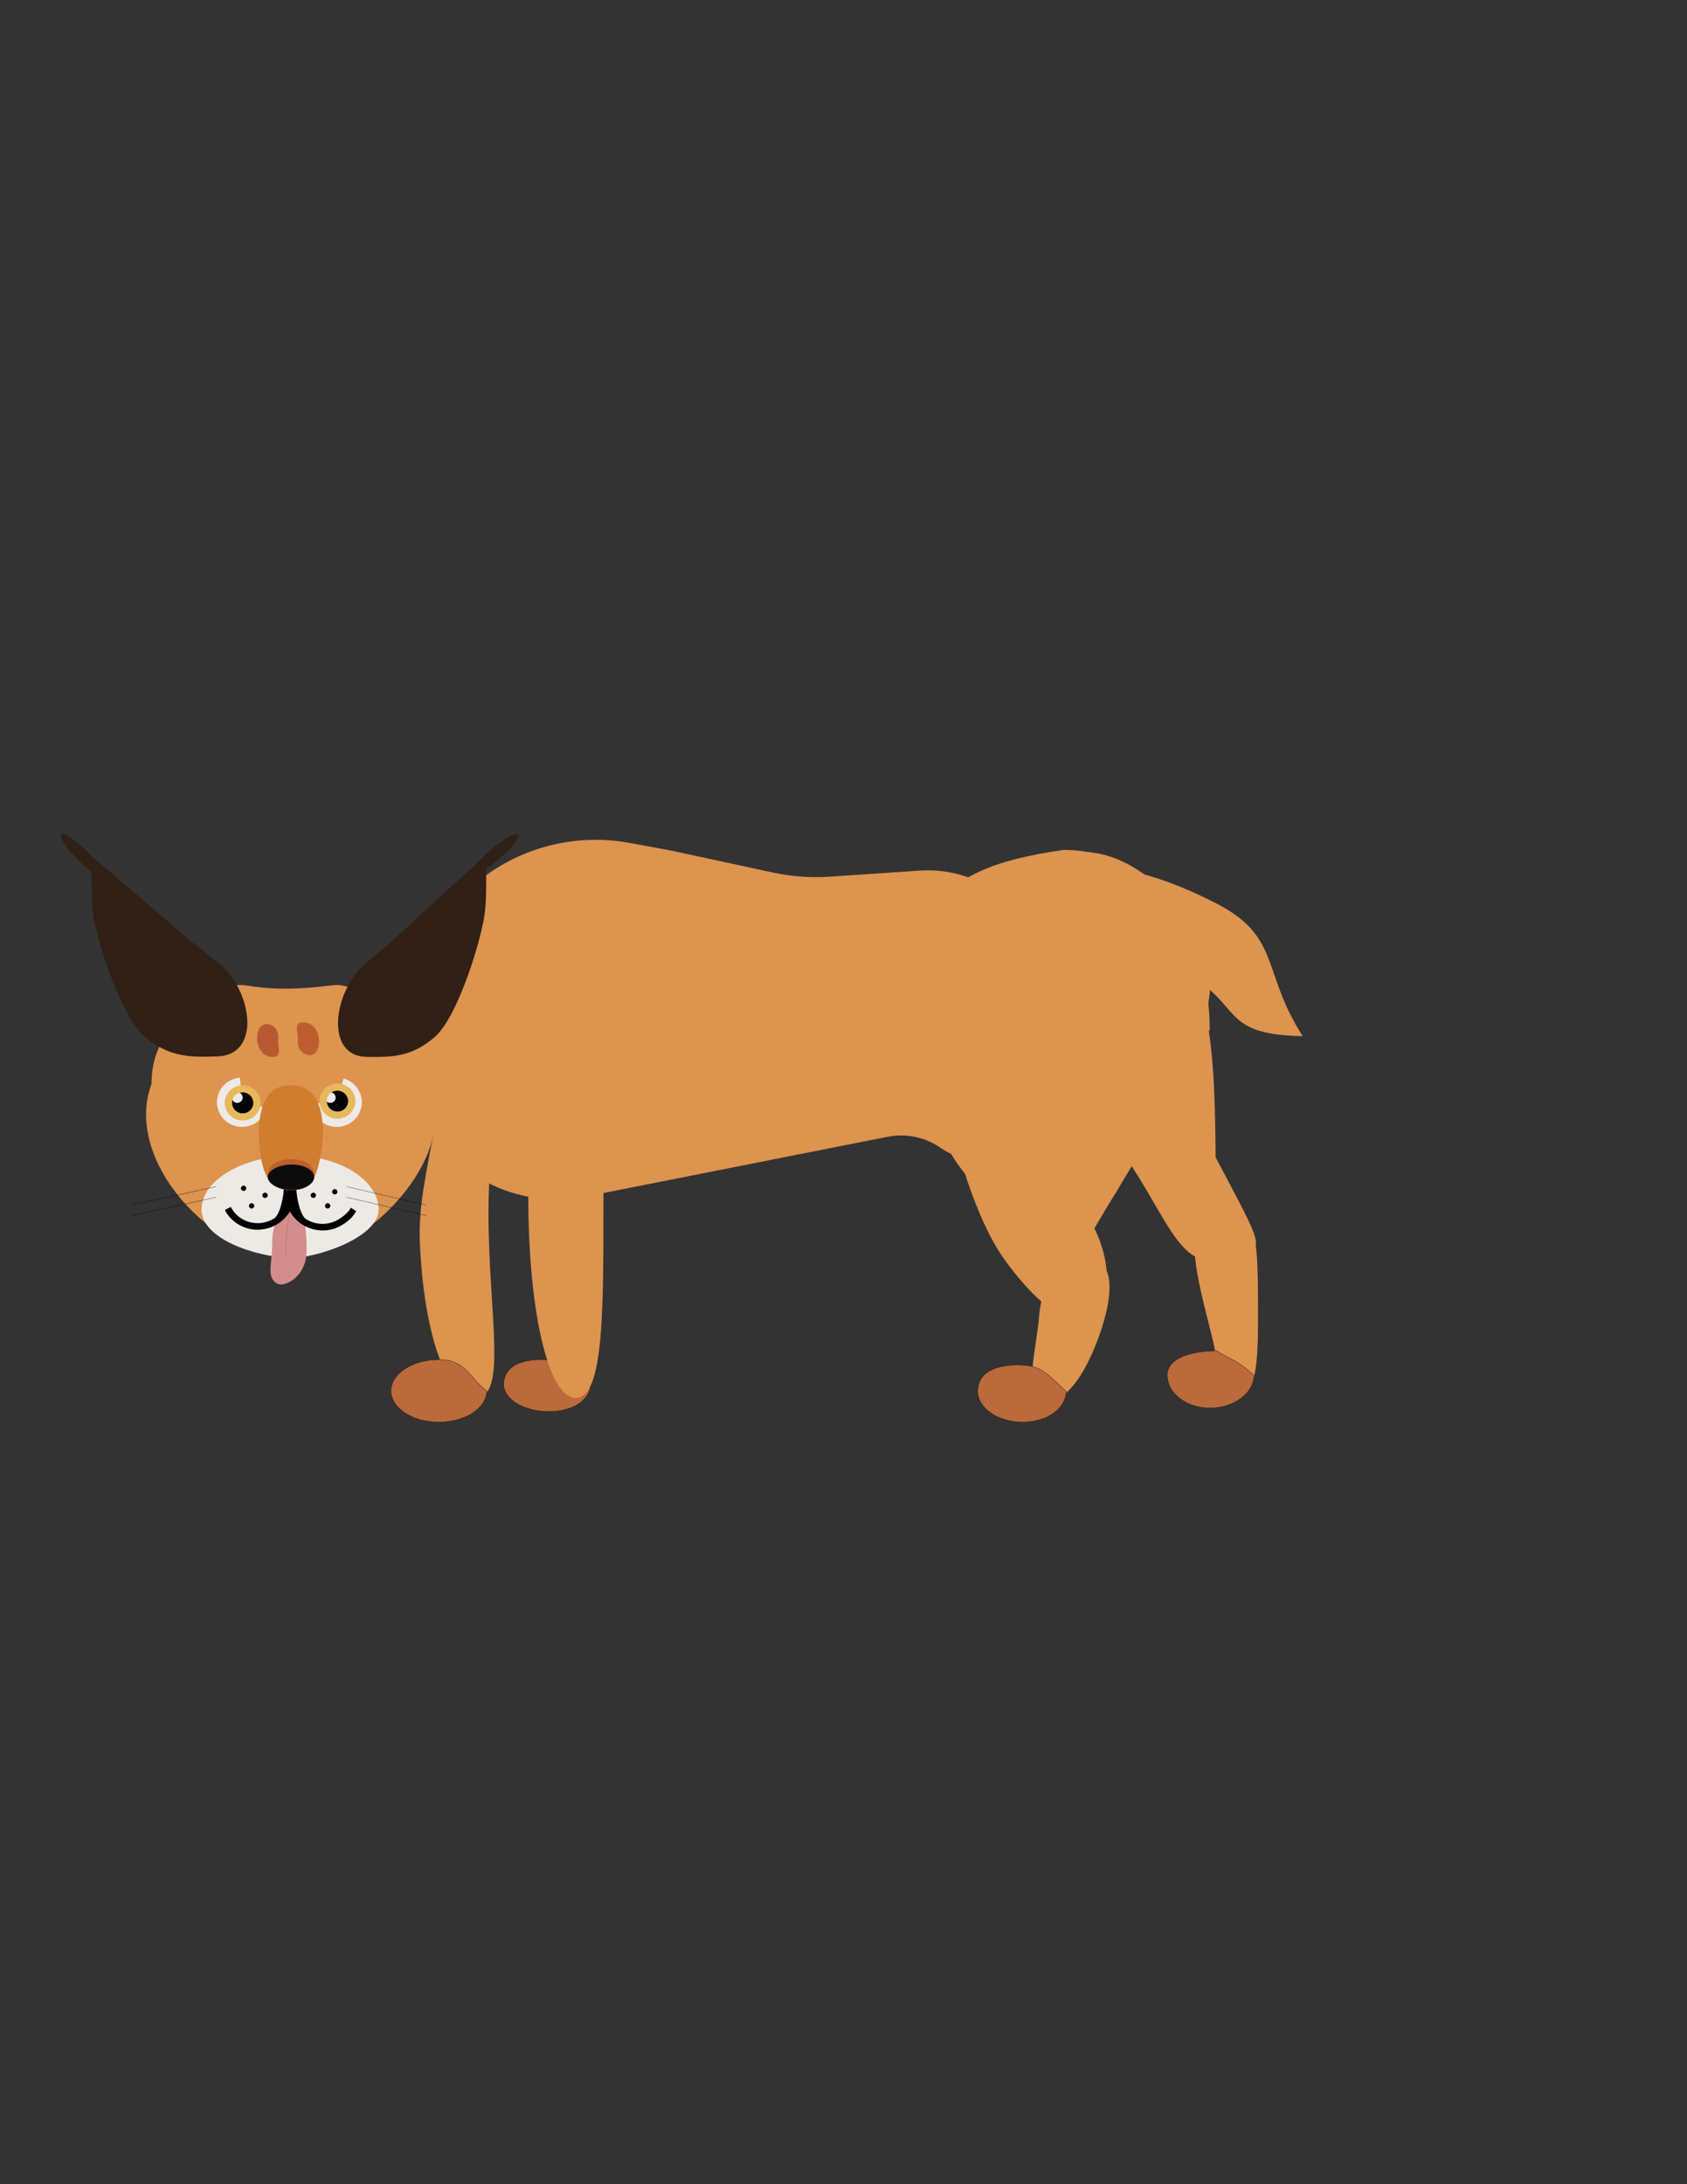 <?xml version="1.0" encoding="utf-8"?>
<!-- Generator: Adobe Illustrator 26.1.0, SVG Export Plug-In . SVG Version: 6.00 Build 0)  -->
<svg version="1.1" id="Layer_1" xmlns="http://www.w3.org/2000/svg" xmlns:xlink="http://www.w3.org/1999/xlink" x="0px" y="0px"
	 viewBox="0 0 612 792" style="enable-background:new 0 0 612 792;" xml:space="preserve">
<rect x="0" y="0" width="612" height="792" fill="#333333" stroke="none"/>
<style type="text/css">
	.st0{fill:#DD944F;}
	.st1{fill:#BA6A3B;stroke:#000000;stroke-width:0.1;}
	.st2{fill:#302016;}
	.st3{fill:#A53A23;fill-opacity:0.65;}
	.st4{fill:#BD5D2E;}
	.st5{fill:#EDEAE6;}
	.st6{fill:#D38D8D;}
	.st7{fill:none;stroke:#A55657;stroke-width:0.1;}
	.st8{fill:none;stroke:#000000;stroke-width:0.1;}
	.st9{fill:#EEEAE9;}
	.st10{fill:#040504;}
	.st11{fill:#EDEAE9;}
	.st12{fill:#E8B85C;}
	.st13{fill:#CF7D2E;}
	.st14{fill:#0D0C0C;}
</style>
<path class="st0" d="M472.6,375.73c-31.19-0.67-20.82-11.64-44.11-23.73c-23.29-12.09-39.27-27.32-35.67-34.03
	c3.6-6.7,25.39-2.34,48.69,9.75C464.8,339.82,457.59,352.43,472.6,375.73z"/>
<path class="st0" d="M437.9,457.23c21.19-5.96,24.8,3.56,3.1-37.57c-0.34-36.47-0.85-90.46-34.03-72.89
	c-14.7,3.98-32.73,32.62-9.91,58.29C419.88,430.71,423.93,454.93,437.9,457.23z"/>
<path class="st0" d="M148.19,372.41c0-21.77,10.44-42.21,28.07-54.98c15.02-10.88,33.83-15.13,52.07-11.79l14.92,2.74l37.13,8
	c6.79,1.46,13.76,1.97,20.69,1.5l32.5-2.19c25.38-1.71,46.92,18.42,46.92,43.86v35.98c0,20.23-22.71,32.14-39.35,20.64
	c-5.58-3.86-12.48-5.29-19.13-3.97l-109.57,21.67c-27.31,5.4-54.29-10.65-62.58-37.22c-1.09-3.5-1.65-7.15-1.65-10.82V372.41z"/>
<path class="st0" d="M438.86,373.6c-28.87,17.13-23.67,70.85-52.88,70.85c-29.21,0-52.88-31.72-52.88-70.85s0-58.08,52.88-65.42
	C415.19,308.18,438.86,334.47,438.86,373.6z"/>
<path class="st0" d="M364.9,457.43c-15.57-21.06-27.59-72.78-20.76-87.76c0-32.22,38.93-91.81,83.38-41.07
	c30.17,27.45-4.87,72.76-30.5,116.8C409.29,470.04,396.2,499.77,364.9,457.43z"/>
<path class="st0" d="M456.38,477.48c0,16.24-0.54,29.41-8.27,29.41c-4.09,0-5.12-4.62-6.12-10.89c-2.01-12.57-6.37-24.81-8.13-37.42
	c-1.68-12.1-0.21-19.71,14.25-16.16C455.84,442.43,456.38,448.07,456.38,477.48z"/>
<path class="st0" d="M398.55,484.91c-5.11,14-12.58,24.95-20.01,22.33c-7.42-2.62-2.61-17.26-1.58-29.98
	c1.41-17.52,12.67-23.35,20.09-20.73C404.47,459.14,403.66,470.9,398.55,484.91z"/>
<path class="st1" d="M454.92,498.7c-0.03,3.25-1.87,6.2-4.77,8.35c-2.93,2.17-6.93,3.51-11.22,3.51c-8.59,0-15.47-5.38-15.47-11.93
	c0-3.24,2.32-5.44,5.76-6.84c3.43-1.39,7.94-1.96,12.23-1.97c2.16,1.42,3.66,2.18,5,2.86c0.5,0.26,0.98,0.5,1.47,0.76
	C449.7,494.41,451.57,495.65,454.92,498.7z"/>
<path class="st1" d="M386.79,504.44c-0.03,3.07-1.7,5.86-4.49,7.9c-2.82,2.05-6.77,3.33-11.29,3.33s-8.61-1.28-11.57-3.33
	c-2.96-2.05-4.76-4.87-4.76-7.97c0-3.11,1.4-5.45,3.93-7.03c2.54-1.59,6.21-2.4,10.75-2.4c4.53,0,7.24,0.99,9.64,2.67
	c1.21,0.84,2.34,1.86,3.59,3.02c0.22,0.2,0.43,0.4,0.65,0.61C384.29,502.22,385.45,503.3,386.79,504.44z"/>
<path class="st0" d="M177.22,440.09c0,36.89,7.16,66.8-4.88,66.8c-10.8,0-18.53-24.08-20-55.67c-0.35-7.39,0.36-14.81,1.61-22.11
	c4.89-28.48,7.64-39.66,18.39-39.66C184.38,389.46,177.22,403.2,177.22,440.09z"/>
<path class="st1" d="M214.2,502.08c-0.03,2.66-1.52,5.08-4.13,6.85c-2.64,1.79-6.42,2.9-10.96,2.9c-4.54,0-8.65-1.11-11.61-2.91
	c-2.97-1.79-4.77-4.25-4.77-6.93c0-2.71,1.12-4.94,3.36-6.51c2.25-1.57,5.64-2.47,10.19-2.47c4.54,0,7.37,1.06,9.89,2.71
	c1.27,0.83,2.45,1.82,3.75,2.9c0.1,0.09,0.2,0.17,0.31,0.26C211.42,499.89,212.7,500.97,214.2,502.08z"/>
<path class="st0" d="M218.91,434.29c0,40.1,0.26,72.61-10,72.61c-10.25,0-17.25-32.51-17.25-72.61c5.28-39.82,7-55.04,17.25-55.04
	C219.16,379.24,218.91,394.19,218.91,434.29z"/>
<path class="st1" d="M176.57,504.42c-0.03,3.07-1.94,5.86-5.06,7.91c-3.14,2.06-7.49,3.34-12.3,3.34s-9.16-1.28-12.3-3.34
	c-3.14-2.06-5.06-4.89-5.06-7.99c0-3.1,1.92-5.93,5.06-7.99c3.14-2.06,7.49-3.34,12.3-3.34c2.4,0,4.25,0.36,5.77,0.99
	c1.52,0.63,2.74,1.53,3.88,2.6c0.85,0.81,1.66,1.71,2.52,2.68c0.29,0.33,0.59,0.66,0.9,1C173.48,501.62,174.84,503.03,176.57,504.42
	z"/>
<path class="st2" d="M181.11,311.45c-4.62,3.91-9.02,6.32-9.84,5.39c-0.82-0.93,2.26-4.86,6.88-8.77c4.62-3.91,9.02-6.32,9.84-5.39
	C188.8,303.62,185.73,307.54,181.11,311.45z"/>
<path class="st2" d="M31.56,308.68c4.3,4.25,7.06,8.39,6.17,9.27c-0.89,0.87-5.09-1.87-9.39-6.11c-4.3-4.25-7.06-8.39-6.17-9.27
	C23.05,301.69,27.26,304.43,31.56,308.68z"/>
<path class="st0" d="M155.68,393.11c12.01,25.6-23.01,62.97-50.36,62.97c-27.35,0-60.84-34.92-50.36-62.97
	c0-24.88,22.55-32.77,50.36-32.77C133.13,360.35,155.68,368.23,155.68,393.11z"/>
<path class="st0" d="M126.21,357.87c9.67,3.32,11.4,16.53,8.4,26.31c-5.34,17.38-19.79,22.13-29.83,22.13
	c-11.54,0-24.58-7.69-28.9-24.97c-2.06-8.24-1.34-18.74,6.08-22.87c2.45-1.36,5.05-1.52,7.73-1.08c10.28,1.69,19.82,1.27,30.16-0.05
	C121.97,357.05,124.11,357.14,126.21,357.87z"/>
<path class="st3" d="M93.32,375.51c0.08-0.81,0.26-1.52,0.52-2.12c1.76-4.1,7.57-1.55,7.11,2.89c-0.41,3.92,1.99,7.38-2.86,6.89
	C95.04,382.87,92.91,379.44,93.32,375.51z"/>
<path class="st4" d="M115.7,378.32c-0.06,0.81-0.23,1.52-0.47,2.13c-1.66,4.14-7.53,1.73-7.17-2.72c0.31-3.93-2.17-7.33,2.69-6.96
	C113.8,371.01,116.01,374.39,115.7,378.32z"/>
<path class="st2" d="M178.23,308.3c-3.12,2.82-0.91,14.51-2.64,24.58c-1.73,10.07-9.78,36.26-17.99,43.24
	c-8.21,6.98-14.84,7.29-24.73,7.1c-15.13-0.29-12.03-23.8-0.31-33.77l9.73-8.28l20.8-19.15L178.23,308.3z"/>
<path class="st2" d="M31.3,308.87c3.27,2.77,0.98,14.52,2.8,24.57c1.83,10.05,10.31,36.13,18.94,42.97s15.59,7.02,25.96,6.64
	c15.93-0.58,12.53-24.12,0.14-33.94l-10.09-8l-21.85-18.79L31.3,308.87z"/>
<path class="st5" d="M137.35,438.56c0,10.23-22.71,17.81-32.39,17.52c-12.06-0.37-31.84-6.75-31.84-17.52
	c0-10.77,15.46-19.5,33.08-19.5S137.35,428.33,137.35,438.56z"/>
<path class="st5" d="M114.96,433.43c0,0.53-0.44,0.96-0.97,0.96c-0.54,0-0.97-0.43-0.97-0.96c0-0.53,0.44-0.96,0.97-0.96
	C114.53,432.47,114.96,432.9,114.96,433.43z"/>
<path class="st6" d="M111.24,453.38c0,7.29-4.54,11.42-8.45,12.31c-1,0.23-2.07-0.01-2.87-0.65c-3.19-2.58-1.18-6.73-1.18-14.16
	c0-8.28,3.36-12.49,7.49-12.49C110.39,438.39,111.24,445.1,111.24,453.38z"/>
<path class="st7" d="M105.9,433.39l-1.81,12.66c-0.22,1.55-0.33,3.12-0.33,4.69v2.64v2.5"/>
<path d="M105.28,439.07c-1.2,2.1-2.95,3.84-5.07,5.04c-2.12,1.2-4.52,1.82-6.96,1.79c-2.44-0.03-4.81-0.72-6.87-1.98
	c-2.06-1.26-3.73-3.05-4.82-5.18l2.16-1.09c0.9,1.74,2.26,3.21,3.95,4.25c1.69,1.03,3.64,1.59,5.63,1.62c2,0.03,3.97-0.48,5.71-1.47
	c2.7-1.02,3.95-8.95,3.95-11.19h2.6L105.28,439.07z"/>
<path d="M105.2,439.34c1.2,2.1,2.95,3.84,5.07,5.04c2.12,1.2,4.52,1.82,6.96,1.79c2.44-0.03,4.81-0.72,6.87-1.98
	c2.06-1.26,3.84-2.76,5.13-4.99l-1.95-1.28c-0.9,1.74-2.79,3.21-4.48,4.24c-1.69,1.03-3.64,1.59-5.63,1.62
	c-2,0.03-3.97-0.48-5.71-1.47c-2.7-1.02-3.95-8.95-3.95-11.19h-2.6L105.2,439.34z"/>
<path d="M122.42,432.15c0,0.53-0.44,0.96-0.97,0.96c-0.54,0-0.97-0.43-0.97-0.96c0-0.53,0.44-0.96,0.97-0.96
	C121.99,431.19,122.42,431.62,122.42,432.15z"/>
<path d="M119.83,437.25c0,0.53-0.44,0.96-0.97,0.96c-0.54,0-0.97-0.43-0.97-0.96c0-0.53,0.44-0.96,0.97-0.96
	C119.39,436.3,119.83,436.73,119.83,437.25z"/>
<path d="M114.64,433.43c0,0.53-0.44,0.96-0.97,0.96c-0.54,0-0.97-0.43-0.97-0.96c0-0.53,0.44-0.96,0.97-0.96
	C114.2,432.47,114.64,432.9,114.64,433.43z"/>
<path d="M89.33,430.87c0,0.53-0.44,0.96-0.97,0.96s-0.97-0.43-0.97-0.96c0-0.53,0.44-0.96,0.97-0.96S89.33,430.34,89.33,430.87z"/>
<path d="M92.25,437.26c0,0.53-0.44,0.96-0.97,0.96s-0.97-0.43-0.97-0.96c0-0.53,0.44-0.96,0.97-0.96S92.25,436.73,92.25,437.26z"/>
<path d="M97.12,433.43c0,0.53-0.44,0.96-0.97,0.96s-0.97-0.43-0.97-0.96c0-0.53,0.44-0.96,0.97-0.96S97.12,432.9,97.12,433.43z"/>
<path class="st8" d="M125.67,430.27l28.87,6.67 M47.81,436.94l30.64-6.67"/>
<path class="st8" d="M125.67,434.11l28.87,6.67 M47.81,440.78l30.64-6.67"/>
<path class="st9" d="M87.05,390.77c-1.67,0.14-3.27,0.72-4.62,1.69c-1.35,0.97-2.4,2.29-3.04,3.82c-0.64,1.52-0.83,3.19-0.57,4.81
	s0.98,3.15,2.07,4.4c1.09,1.25,2.51,2.18,4.1,2.69c1.59,0.51,3.3,0.57,4.92,0.19c1.63-0.39,3.11-1.21,4.3-2.37
	c1.18-1.16,2.02-2.63,2.41-4.23l-8.83-2.09L87.05,390.77z"/>
<ellipse class="st10" cx="88.04" cy="399.92" rx="3.89" ry="3.83"/>
<ellipse class="st11" cx="86.09" cy="398" rx="1.95" ry="1.91"/>
<path class="st12" d="M94.52,399.92c0,3.52-2.91,6.38-6.49,6.38c-3.58,0-6.49-2.86-6.49-6.38c0-3.52,2.91-6.38,6.49-6.38
	C91.62,393.53,94.52,396.39,94.52,399.92z M84.11,399.92c0,2.13,1.76,3.86,3.92,3.86c2.17,0,3.92-1.73,3.92-3.86
	s-1.76-3.86-3.92-3.86C85.87,396.06,84.11,397.79,84.11,399.92z"/>
<path class="st9" d="M113.11,400.09c0.08,1.64,0.61,3.24,1.55,4.6s2.24,2.45,3.76,3.13c1.52,0.68,3.21,0.94,4.87,0.73
	c1.66-0.2,3.23-0.85,4.54-1.88c1.31-1.03,2.31-2.39,2.88-3.93c0.57-1.55,0.7-3.22,0.37-4.83c-0.33-1.61-1.11-3.11-2.25-4.31
	c-1.14-1.21-2.6-2.08-4.21-2.52l-2.44,8.61L113.11,400.09z"/>
<ellipse class="st10" cx="122.42" cy="399.28" rx="3.89" ry="3.83"/>
<ellipse class="st11" cx="119.83" cy="398" rx="1.95" ry="1.91"/>
<path class="st12" d="M128.91,399.28c0,3.52-2.9,6.38-6.49,6.38s-6.49-2.86-6.49-6.38s2.91-6.38,6.49-6.38
	S128.91,395.75,128.91,399.28z M118.5,399.28c0,2.13,1.76,3.86,3.92,3.86s3.92-1.73,3.92-3.86c0-2.13-1.76-3.86-3.92-3.86
	S118.5,397.15,118.5,399.28z"/>
<path class="st13" d="M117.23,411.53c-1.63,18.21-5.28,19.98-11.73,19.98c-6.45,0-11.05-3.35-11.62-19.98c0-14.04,5.17-18,11.62-18
	C111.95,393.53,117.23,397.49,117.23,411.53z"/>
<path class="st4" d="M113.99,426.4c0,3-3.87,5.11-8.43,5.11c-4.57,0-8.43-2.11-8.43-5.11c0-4.15,3.87-6.06,8.43-6.06
	C110.12,420.34,113.99,421.94,113.99,426.4z"/>
<path class="st14" d="M113.99,426.8c0,2.51-3.65,4.71-8.12,4.71c-4.47,0-8.75-2.2-8.75-4.71c0-2.51,4.27-4.54,8.75-4.54
	C110.34,422.26,113.99,424.29,113.99,426.8z"/>
</svg>

